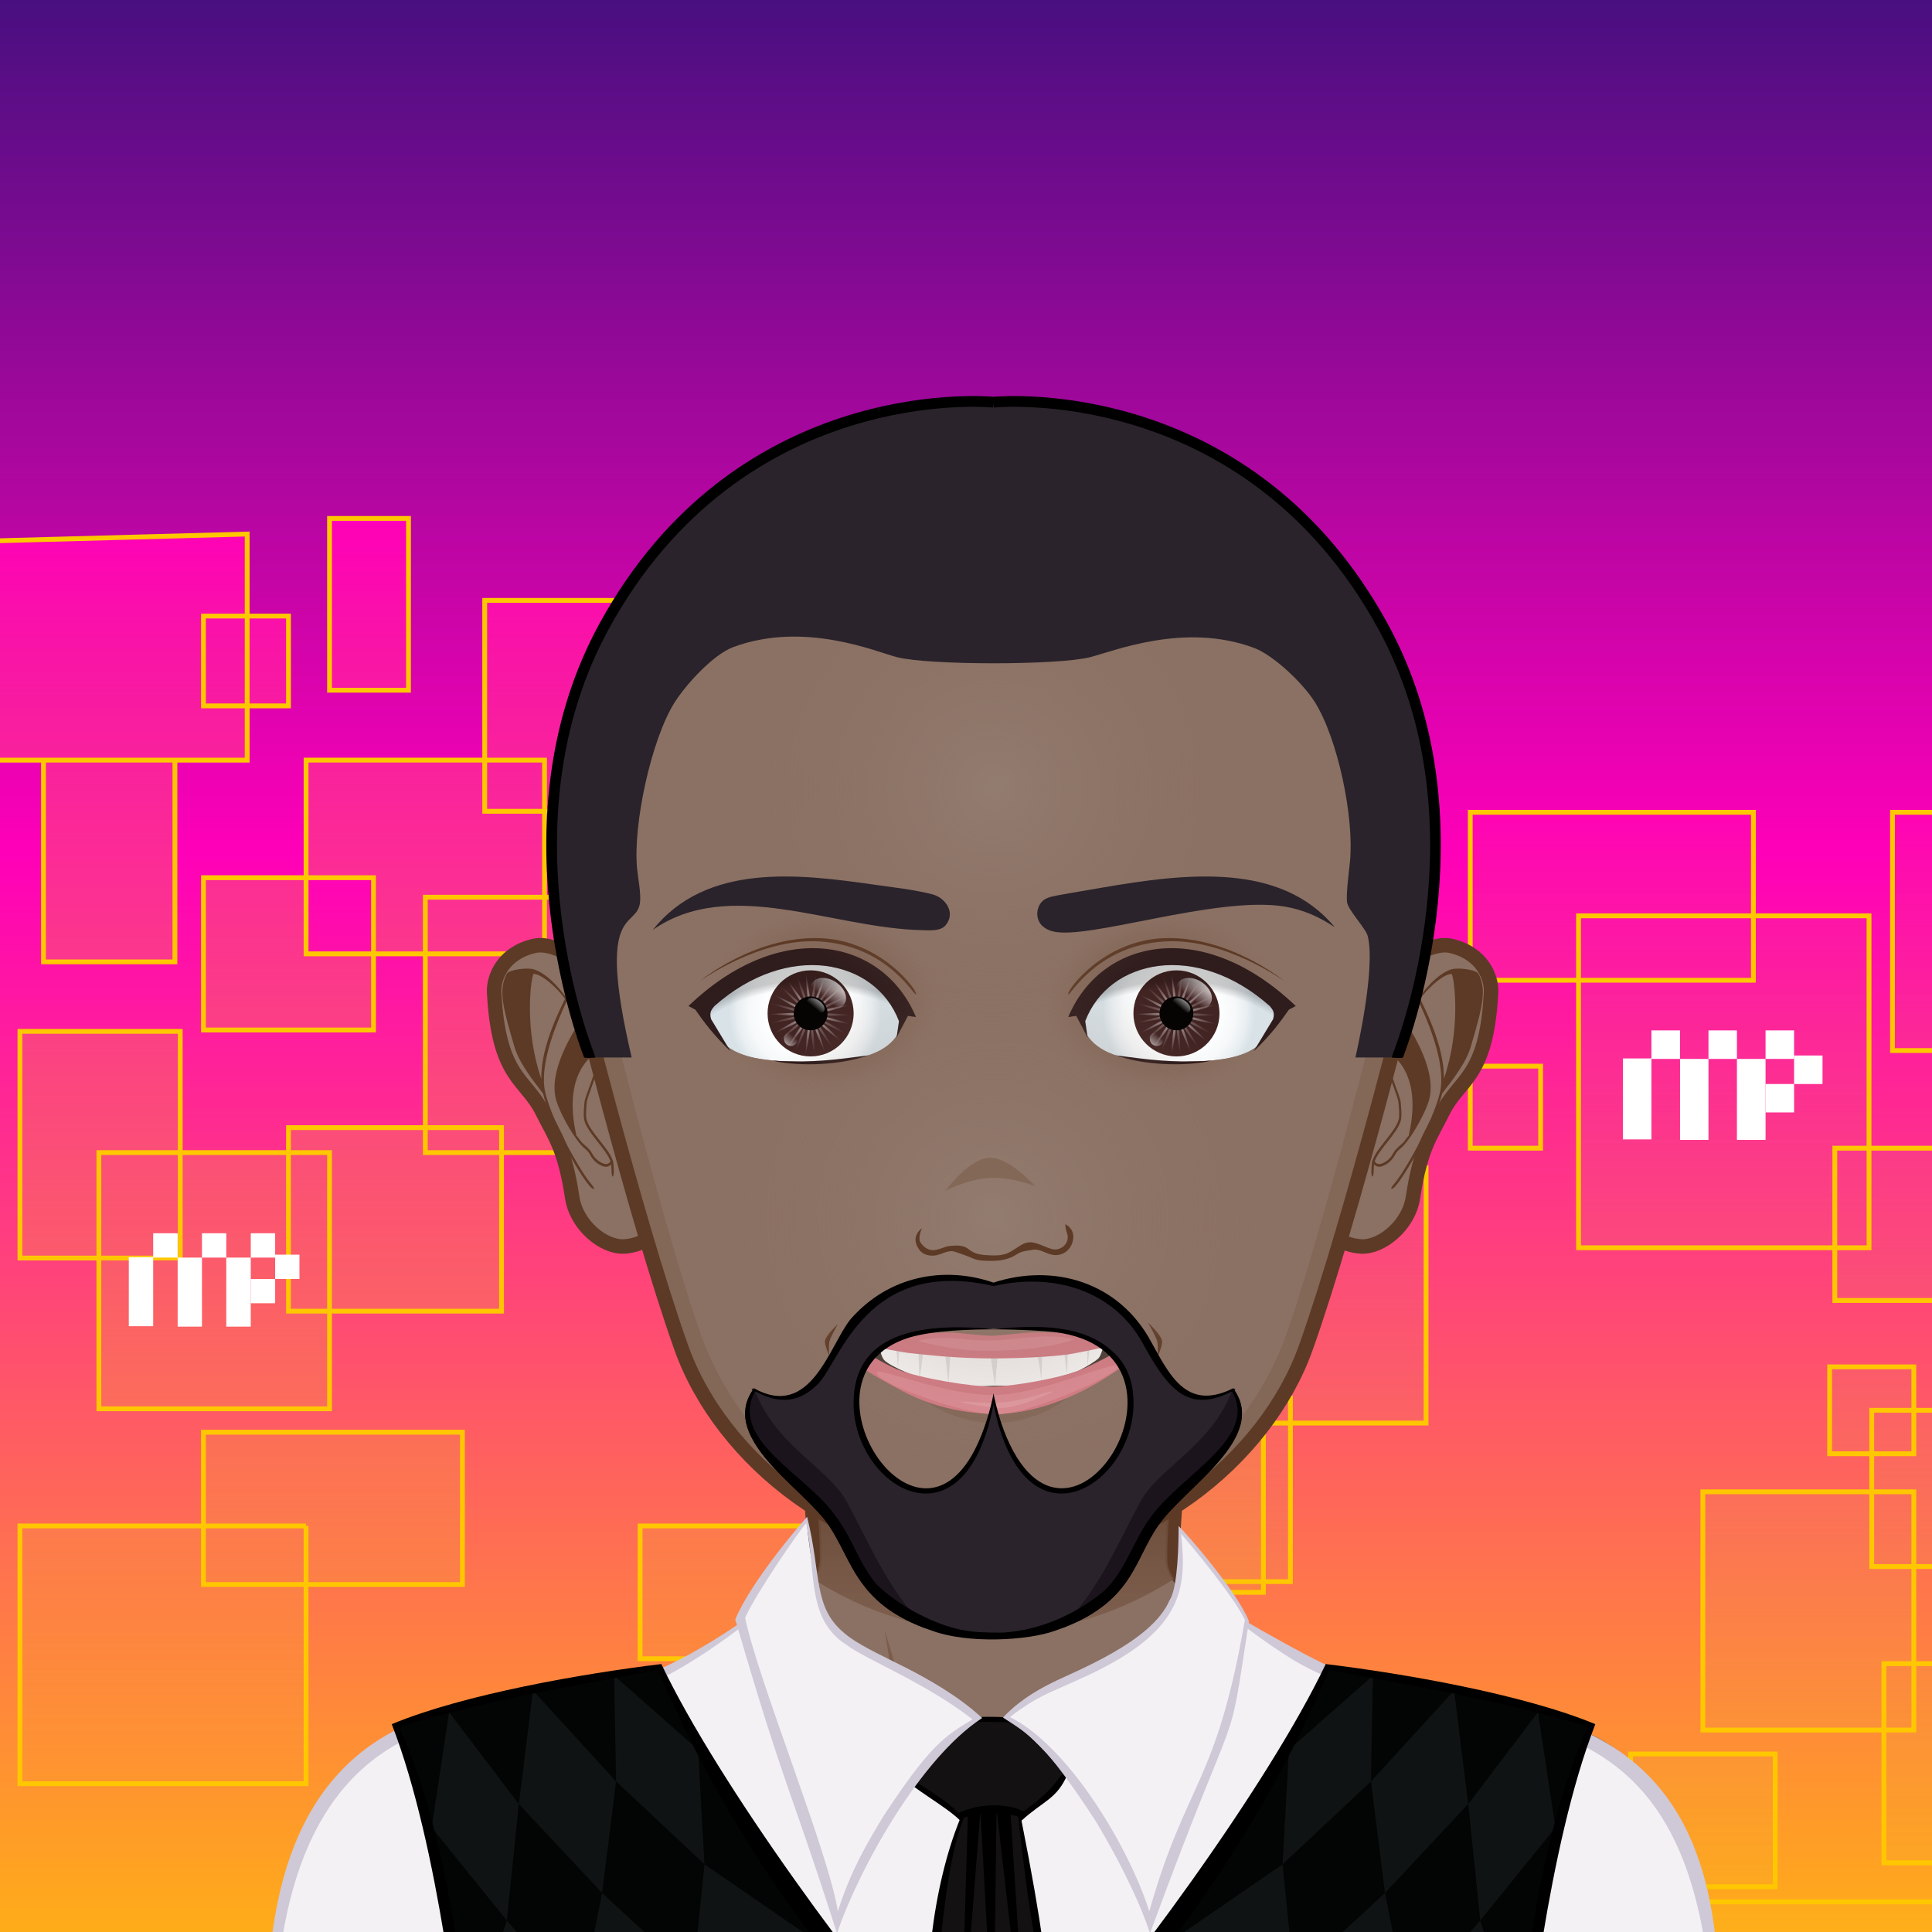 <svg width="600" height="600" viewBox="0 0 600 600" fill="none" xmlns="http://www.w3.org/2000/svg">
<rect x="0" y="0" width="600" height="600" fill="#808080" stroke="none"/>
<g clip-path="url(#clip0)">
<path d="M675 675H-75V-75H675V675Z" fill="url(#paint0_linear)"/>
<path d="M360.996 403.874H308.184V356.576H360.996V403.874ZM414.113 320.069H340.054V380.225H414.113V320.069ZM377.082 441.95H442.881V362.639H377.082V441.95ZM400.757 434.192H334.59V491.191H400.757V434.192ZM580.44 284.416H490.23V387.501H580.44V284.416ZM478.458 331.108H456.605V356.576H478.458V331.108ZM544.531 252.277H456.605V304.426H544.531V252.277ZM442.881 270.468H395.532V335.958H442.881V270.468ZM334.59 275.32H308.184V303.213H334.59V275.32ZM299.325 320.069H258.501V382.71H299.325V320.069V320.069ZM347.338 441.95H275.708V521.511H347.338V441.95ZM308.184 576.086H388.617V528.788H308.184V576.086ZM500.311 557.894H443.791V599.129H500.313V557.894H500.311ZM637.361 516.659H585.062V578.511H637.361V516.659ZM551.302 544.718H506.381V585.953H551.302V544.718ZM594.357 463.296H528.843V537.278H594.357V463.296ZM610.791 590.639H528.843V644H610.791V590.639ZM340.054 557.894H251.187V637.937H340.052V557.894H340.054ZM630.216 356.576H569.818V403.874H630.216V356.576ZM594.357 424.49H568.208V451.477H594.357V424.49ZM251.187 474.697H300.975V404.294H251.187V474.697ZM321.764 249.852L232 252.277V320.069H321.764V249.852ZM646 252.277H587.725V326.256H646V252.277ZM371.858 245H347.338V298.361H371.858V245ZM641.143 437.983H581.281V486.494H641.143V437.983Z" fill="url(#paint1_linear)" stroke="#FFC700" stroke-width="1.5"/>
<path d="M115.996 319.874H63.184V272.576H115.996V319.874ZM169.113 236.069H95.054V296.225H169.113V236.069ZM132.082 357.95H197.881V278.639H132.082V357.95ZM155.757 350.192H89.59V407.191H155.757V350.192ZM335.44 200.416H245.23V303.501H335.44V200.416ZM233.458 247.108H211.605V272.576H233.458V247.108ZM299.531 168.277H211.605V220.426H299.531V168.277ZM197.881 186.468H150.532V251.958H197.881V186.468ZM89.59 191.32H63.184V219.213H89.59V191.32ZM54.325 236.069H13.501V298.71H54.325V236.069V236.069ZM102.338 357.95H30.708V437.511H102.338V357.95ZM63.184 492.086H143.617V444.788H63.184V492.086ZM255.311 473.894H198.791V515.129H255.313V473.894H255.311ZM392.361 432.659H340.062V494.511H392.361V432.659ZM306.302 460.718H261.381V501.953H306.302V460.718ZM349.357 379.296H283.843V453.278H349.357V379.296ZM365.791 506.639H283.843V560H365.791V506.639ZM95.054 473.894H6.187V553.937H95.052V473.894H95.054ZM385.216 272.576H324.818V319.874H385.216V272.576ZM349.357 340.49H323.208V367.477H349.357V340.49ZM6.187 390.697H55.974V320.294H6.187V390.697ZM76.764 165.852L-13 168.277V236.069H76.764V165.852ZM401 168.277H342.725V242.256H401V168.277ZM126.858 161H102.338V214.361H126.858V161ZM396.143 353.983H336.281V402.494H396.143V353.983Z" fill="url(#paint2_linear)" stroke="#FFC700" stroke-width="1.5"/>
<rect x="504" y="328.706" width="8.861" height="25.142" fill="white"/>
<rect x="521.753" y="328.857" width="8.831" height="25.142" fill="white"/>
<rect x="512.862" y="320" width="8.892" height="8.858" fill="white"/>
<rect x="539.416" y="328.857" width="8.892" height="25.142" fill="white"/>
<rect x="530.584" y="320" width="8.831" height="8.858" fill="white"/>
<rect x="548.307" y="320" width="8.861" height="8.858" fill="white"/>
<rect x="557.169" y="327.792" width="8.831" height="8.858" fill="white"/>
<rect x="548.307" y="336.65" width="8.861" height="8.827" fill="white"/>
<rect x="40" y="390.425" width="7.575" height="21.445" fill="white"/>
<rect x="55.176" y="390.555" width="7.549" height="21.445" fill="white"/>
<rect x="47.575" y="383" width="7.601" height="7.555" fill="white"/>
<rect x="70.275" y="390.555" width="7.601" height="21.445" fill="white"/>
<rect x="62.725" y="383" width="7.549" height="7.555" fill="white"/>
<rect x="77.876" y="383" width="7.575" height="7.555" fill="white"/>
<rect x="85.451" y="389.646" width="7.549" height="7.555" fill="white"/>
<rect x="77.876" y="397.202" width="7.575" height="7.529" fill="white"/>
<path d="M309.665 348.132H307.437V345.904H309.665V348.132Z" fill="#2A232B"/>
<path d="M521.116 569.298C516.224 558.726 502.86 543.058 488.012 538.729C469.657 533.376 428.226 526.904 412.863 523.307C400.548 520.419 375.744 498.146 367.052 490.67C365.492 489.333 364.216 486.573 364.185 484.521C363.875 460.319 373.53 396.026 373.53 396.026H308.551H243.574C243.574 396.026 253.229 460.317 252.915 484.521C252.891 486.573 251.607 489.333 250.053 490.67C241.36 498.146 216.556 520.419 204.241 523.307C188.876 526.904 147.445 533.597 129.092 538.95C114.24 543.276 100.88 558.723 95.988 569.296C87.728 587.136 85.776 619.421 85.776 647.267H308.551H531.326C531.326 619.423 529.372 587.138 521.116 569.298Z" fill="#8B7163"/>
<path d="M440.336 534.278C494.564 542.169 517.385 553.678 524.531 647.272H531.326C531.326 619.425 529.372 587.141 521.116 569.301C516.224 558.728 502.86 543.06 488.012 538.732C469.657 533.378 428.226 526.907 412.863 523.309C400.548 520.422 372.225 496.422 364.648 486.885C372.133 497.365 393.143 521.649 411.551 528.009C420.357 531.053 427.691 532.438 440.336 534.278ZM205.553 528.009C223.961 521.652 244.969 497.365 252.456 486.885C244.882 496.42 216.559 520.422 204.241 523.309C188.879 526.907 147.447 533.599 129.093 538.952C114.245 543.278 100.88 558.726 95.988 569.299C87.732 587.138 85.779 619.423 85.779 647.27H92.573C99.675 554.275 122.592 542.158 176.769 534.276C189.411 532.438 196.747 531.053 205.553 528.009Z" fill="#9A877D"/>
<path d="M298.852 564.491C298.852 564.491 287.548 560.907 283.073 559.191C259.795 550.26 184.172 544.473 184.172 544.473C184.172 544.473 263.823 547.634 281.399 550.663C280.379 540.044 274.678 506.1 274.678 506.1C274.678 506.1 286.149 543.559 288.956 553.009C290.458 558.062 298.852 564.491 298.852 564.491ZM322.909 561.501C322.711 561.664 322.484 561.876 322.236 562.099C322.488 561.909 322.715 561.711 322.909 561.501ZM298.852 564.491C298.852 564.491 305.297 571.157 308.536 571.241C312.791 571.355 319.291 564.783 322.239 562.099C319.42 564.23 312.973 565.197 310.409 565.298C307.446 565.411 298.852 564.491 298.852 564.491ZM345.674 547.741C342.233 548.293 335.904 549.498 335.904 549.498L340.998 516.327C339.559 523.169 331.031 552.441 322.909 561.501C327.164 557.901 336.628 556.175 341.453 555.478C364.256 552.172 364.247 552.174 432.929 544.473C432.929 544.473 368.166 544.127 345.674 547.741Z" fill="#7C5D4C"/>
<path d="M521.116 569.298C516.224 558.726 502.86 543.058 488.012 538.729C469.657 533.376 428.226 526.904 412.863 523.307C400.548 520.419 375.744 498.146 367.052 490.67C365.492 489.333 364.216 486.573 364.185 484.521C363.875 460.319 373.53 396.026 373.53 396.026H308.551H243.574C243.574 396.026 253.229 460.317 252.915 484.521C252.891 486.573 251.607 489.333 250.053 490.67C241.36 498.146 216.556 520.419 204.241 523.307C188.876 526.904 147.445 533.597 129.092 538.95C114.24 543.276 100.88 558.723 95.988 569.296C87.728 587.136 85.776 619.421 85.776 647.267H308.551H531.326C531.326 619.423 529.372 587.138 521.116 569.298Z" stroke="#5D3A26" stroke-width="4.5"/>
<path d="M252.53 490.371C268.596 500.661 287.871 507.12 308.558 507.12C329.238 507.12 348.508 500.666 364.57 490.38C363.365 488.676 362.541 486.444 362.512 484.546C362.309 468.704 366.261 436.391 369.097 415.408C334.351 408.399 282.749 408.399 248.008 415.408C250.843 436.391 254.796 468.704 254.591 484.544C254.566 486.402 253.731 488.658 252.53 490.371Z" fill="url(#paint3_linear)"/>
<path d="M271.143 649.518C175.896 649.518 108.259 648.758 84.999 647.432C77.808 555.07 122.98 535.345 142.747 531.151C154.133 528.437 163.106 527.602 171.021 526.867C189.872 525.116 204.794 523.728 238.074 499.628C239.239 501.112 242.084 504.883 247.326 511.992C262.804 532.585 286.055 544.305 311.238 544.305C311.24 544.305 311.242 544.305 311.247 544.305C339.773 544.301 366.526 529.482 384.805 503.602C418.346 524.218 425.415 524.875 442.283 526.437C447.846 526.951 454.767 527.595 464.113 529.132C490.485 532.677 510.506 547.148 522.041 570.983C531.854 591.262 535.454 618.195 532.199 646.92C506.255 648.359 390.149 649.518 271.163 649.518C271.152 649.518 271.15 649.518 271.143 649.518Z" fill="#F3F1F4"/>
<path d="M466.518 530.262C429.181 524.113 428.019 527.499 384.493 502.103C347.786 555.121 281.268 555.293 248.333 511.482C247.636 510.535 239.097 498.946 238.263 498.115C190.284 533.084 180.415 521.888 142.069 530.504C103.756 539.115 77.743 569.267 83.903 647.709C83.925 647.976 83.925 648.219 83.97 648.488C142.23 652.042 488.789 650.685 533.195 647.978C536.378 592.431 531.881 540.899 466.518 530.262ZM85.039 647.689C84.019 598.533 91.553 544.789 143.54 534.296C182.06 526.521 190.933 536.747 237.974 499.32C240.447 503.019 243.32 507.608 246.528 512.642C275.975 557.866 345.599 564.999 384.76 503.731C388.884 506.917 393.738 510.459 399.174 513.957C450.826 548.055 534.483 503.466 532.059 647.377C386.344 644.699 232.748 644.748 85.039 647.689Z" fill="#CFC8D7"/>
<path d="M325.126 653.799C318.944 653.799 301.228 654.262 288.341 653.287L288.319 652.906C286.496 611.34 290.834 584.472 298.426 565.382L298.533 565.108L298.326 564.901C296.31 562.887 292.923 560.59 289.339 558.162C285.75 555.727 282.043 553.214 279.679 550.931C281.072 549.3 282.787 547.691 284.91 546.027C285.456 545.749 287.499 544.149 298.219 534.953C298.695 534.543 298.987 534.294 299.025 534.263C300.848 533.866 303.788 533.61 307.353 533.61C312.216 533.61 317.892 534.102 321.86 534.864C325.337 538.112 329.548 546.736 331.123 550.837C328.948 555.941 326.382 557.808 322.842 560.381C321.118 561.635 319.162 563.056 316.934 565.086L316.749 565.253L316.796 565.5C325.765 610.746 325.767 621.314 325.767 631.535C325.769 636.037 325.769 646.258 326.522 653.779C326.188 653.795 325.714 653.799 325.126 653.799Z" fill="#131111"/>
<path d="M331.608 550.846C329.928 546.402 325.571 537.636 322.073 534.452C315.666 533.198 304.289 532.574 298.749 533.918C298.508 534.114 284.83 545.91 284.692 545.636C282.673 547.213 280.709 548.986 279.078 550.96C283.669 555.585 293.904 561.109 298.014 565.217C289.882 585.668 286.14 613.314 287.877 652.946C287.9 653.191 287.9 653.459 287.922 653.704C302.973 654.862 324.791 654.441 327.019 654.2C324.435 629.011 330.223 630.909 317.239 565.418C324.074 559.191 328.3 558.744 331.608 550.846ZM319.913 593.263C319.866 593.151 319.823 593.04 319.799 592.973C324.254 616.476 322.873 634.48 326.239 653.06C315.689 652.351 299.475 652.944 288.878 652.944C289.7 636.909 291.524 582.36 299.437 564.413C299.816 564.311 300.192 564.226 300.571 564.135L298.272 641.518L304.392 563.4C304.436 563.395 304.481 563.388 304.525 563.382L308.538 636.017L309.467 563.094C309.525 563.097 309.58 563.092 309.638 563.094L318.992 644.084L313.869 563.58C314.568 563.72 315.27 563.894 315.967 564.099C316.034 564.099 316.123 564.121 316.19 564.166C316.422 566.398 318.275 582.883 319.913 593.263ZM317.95 562.5C311.77 559.713 303.775 560.214 297.613 563.034C293.868 558.995 288.524 556.179 280.838 551.024C282.063 549.957 283.645 548.641 285.761 546.992C285.939 546.992 293.514 540.819 293.647 540.688C295.697 538.816 297.524 536.7 299.261 534.851C305.789 534.584 315.368 534.896 321.138 535.163C324.479 539.342 327.667 545.624 330.071 550.623C325.702 557.019 321.381 559.869 317.95 562.5Z" fill="black"/>
<path d="M259.977 598.925C234.282 509.657 237.802 537.878 230.956 502.813C235.474 492.091 247.858 474.704 250.271 472.126L250.449 471.935C255.555 525.416 270.405 502.312 303.434 533.692C284.554 546.288 267.053 578.987 259.977 598.925ZM387.333 503.629C384.107 495.382 368.959 477.633 366.423 474.951C369.596 521.016 332.682 511.822 312.178 533.318C331.809 546.045 350.435 579.343 357.116 598.936C385.749 517.225 379.886 550.222 387.333 503.629Z" fill="#F3F1F4"/>
<path d="M366.029 473.926C366.029 485.37 365.094 494.337 363.218 496.959C357.775 509.9 334.028 518.909 326.705 522.6C321.147 525.334 315.696 528.858 311.49 533.405C319.984 538.921 324.199 540.942 340.294 565.574C349.753 581.411 354.862 593.305 357.138 600.416C385.925 522.106 380.879 549.039 387.866 503.493C384.335 494.39 368.257 475.971 366.029 473.926ZM356.913 593.577C350.863 574.32 332.241 542.532 313.628 533.225C322.399 526.637 324.836 526.25 335.302 521.464C367.373 507.162 368.685 493.874 366.798 476.306C369.487 479.476 383.123 495.607 386.616 503.09C377.687 554.457 368.578 552.637 356.913 593.577ZM262.212 507.184C252.392 499.055 255.172 489.002 250.652 471.062C248.643 473.289 233.407 490.848 228.339 502.929C244.212 557.231 244.769 553.054 259.939 600.393C266.692 580.555 285.688 546.103 305.029 533.541C289.591 519.448 270.156 514.097 262.212 507.184ZM274.375 564.012C269.427 572.179 264.313 580.676 260.185 593.597C257.578 575.886 235.301 521.649 231.402 502.37C235.051 494.377 248.714 474.633 250.385 473.042C253.428 488.81 250.532 503.032 263.014 510.903C268.853 515.349 287.751 522.754 302.044 533.982C293.376 539.128 288.711 542.16 274.375 564.012Z" fill="#CFC8D7"/>
<path d="M196.845 647.559C177.085 647.559 159.276 647.254 145.259 646.677C145.103 645.439 144.914 643.848 144.687 641.952C142.341 622.283 136.145 570.337 123.089 536.072C144.246 527.528 178.827 521.166 204.72 517.987C222.17 554.185 264.265 612.301 293.801 645.49C260.507 646.842 227.033 647.559 196.852 647.559C196.852 647.559 196.849 647.559 196.845 647.559ZM420.257 647.559C440.017 647.559 457.823 647.254 471.843 646.677C471.999 645.439 472.186 643.848 472.413 641.952C474.761 622.283 480.956 570.337 494.011 536.072C472.854 527.528 438.273 521.166 412.38 517.987C394.93 554.185 352.834 612.301 323.299 645.49C356.592 646.842 390.066 647.559 420.248 647.559C420.252 647.559 420.252 647.559 420.257 647.559Z" fill="#030404"/>
<path d="M157.405 596.435L134.058 567.563L139.472 531.745L161.132 560.27L157.405 596.435ZM191.336 553.239L165.514 524.978L161.13 560.267L186.994 587.885L191.336 553.239ZM216.806 543.39L190.723 520.375L191.336 553.239L218.786 578.985L216.806 543.39ZM180.054 622.531L157.405 596.435L146.226 630.631L170.994 659.562L180.054 622.531ZM215.224 613.996L186.996 587.887L180.054 622.531L211.764 647.288L215.224 613.996ZM249.246 599.941L218.786 578.985L215.224 613.996L247.054 638.74L249.246 599.941ZM455.97 560.27L477.633 531.745L483.046 567.563L459.699 596.435L455.97 560.27ZM430.106 587.887L455.968 560.27L451.586 524.98L425.762 553.241L430.106 587.887ZM398.316 578.985L425.764 553.239L426.377 520.375L400.294 543.39L398.316 578.985ZM446.105 659.562L470.876 630.631L459.695 596.435L437.045 622.531L446.105 659.562ZM405.335 647.288L437.045 622.531L430.106 587.887L401.876 613.996L405.335 647.288ZM370.048 638.74L401.876 613.996L398.314 578.985L367.854 599.941L370.048 638.74Z" fill="#101313"/>
<path d="M205.382 516.784C181.318 519.698 144.163 526.105 121.663 535.452C121.663 535.477 121.685 535.499 121.685 535.519C136.567 573.814 142.666 635.561 144.275 647.753C174.71 649.045 229.918 649.263 296.207 646.505C267.676 614.829 223.19 554.136 205.382 516.784ZM145.767 646.129C145.767 626.598 139.877 570.711 123.913 536.234C155.89 526.762 177.615 523.881 204.335 518.566C223.665 564.571 253.53 608.62 289.992 644.322C243.621 643.233 192.118 643.817 145.767 646.129ZM320.895 646.508C387.184 649.263 442.392 649.047 472.825 647.755C474.436 635.563 480.536 573.818 495.417 535.521C495.417 535.499 495.439 535.477 495.439 535.454C472.939 526.107 435.787 519.7 411.72 516.786C393.912 554.136 349.426 614.829 320.895 646.508ZM327.11 644.322C363.572 608.62 393.435 564.571 412.767 518.566C439.485 523.881 461.212 526.762 493.189 536.234C477.225 570.713 471.333 626.598 471.333 646.129C424.987 643.817 373.481 643.233 327.11 644.322Z" fill="black"/>
<path d="M192.018 309.325C188.48 304.032 174.14 291.875 165.946 293.744C156.244 295.956 153.23 303.483 153.464 308.168C154.814 334.957 163.324 334.937 168.412 345.238C172.22 352.944 175.376 356.475 177.706 371.878C179.039 380.684 187.569 387.436 193.784 387.104C202.49 386.636 209.365 378.826 212.254 371.125C218.245 355.134 201.225 323.103 192.018 309.325Z" fill="#8B7163" stroke="#5D3A26" stroke-width="4.5"/>
<path d="M182.18 347.767C181.846 346.532 182.042 344.409 182.233 342.353C182.405 340.482 185.437 333.692 185.236 332.462C184.47 327.855 180.935 319.229 178.667 314.571C176.063 309.218 170.638 302.521 165.768 301.031C163.754 300.411 158.018 301.12 157.345 302.454C154.826 307.447 155.975 312.281 159.796 325.2C161.689 331.6 168.517 339.027 168.702 339.769C171.079 349.444 180.061 364.907 183.156 368.371C183.726 369.013 184.312 369.378 184.446 369.209C184.577 369.037 184.214 368.389 183.641 367.747C180.585 364.301 171.685 348.876 169.393 339.54C166.96 329.635 174.546 314.264 175.92 311.024C176.764 312.455 177.486 313.834 178.045 314.983C178.486 315.888 178.974 316.946 179.482 318.093C178.665 319.786 170.025 332.277 172.741 341.721C173.746 345.202 177.317 351.95 180.387 355.504C181.463 356.749 182.376 357.101 183.038 358.253C183.797 359.587 184.668 361.102 187.03 362.098C187.509 362.3 187.939 362.367 188.315 362.345C188.968 362.3 189.451 361.986 189.801 361.619C189.866 362.222 189.899 362.993 189.915 363.713C189.93 364.633 190.077 365.388 190.276 365.395C190.474 365.401 190.65 364.653 190.634 363.733C190.614 362.599 190.545 361.193 190.34 360.532C189.732 358.587 188.05 356.45 186.266 354.196C184.508 351.977 182.695 349.676 182.18 347.767ZM168.114 335.075C162.885 319.973 164.732 304.626 165.657 302.454C168.653 302.454 174.073 308.012 175.452 310.247C174.606 312.156 167.84 324.718 168.114 335.075ZM187.27 361.307C185.13 360.409 184.368 359.077 183.628 357.787C182.962 356.62 181.36 355.51 180.63 354.717C180.204 354.252 179.447 353.009 179.037 352.73C175.111 335.786 182.033 329.602 183.419 328.305C183.933 329.929 184.334 331.422 184.533 332.625C184.715 333.73 181.681 340.538 181.521 342.264C181.322 344.405 181.115 346.617 181.494 348.018C182.057 350.108 183.929 352.474 185.736 354.764C187.339 356.796 188.986 358.89 189.594 360.643C189.387 361.013 188.707 361.913 187.27 361.307Z" fill="#5D3A26"/>
<path d="M424.503 309.325C428.041 304.032 442.381 291.875 450.57 293.744C460.276 295.956 463.288 303.483 463.054 308.168C461.707 334.957 453.194 334.937 448.108 345.238C444.297 352.944 441.142 356.475 438.81 371.878C437.478 380.684 428.945 387.436 422.732 387.104C414.026 386.636 407.151 378.826 404.262 371.125C398.274 355.134 415.296 323.103 424.503 309.325Z" fill="#8B7163" stroke="#5D3A26" stroke-width="4.5"/>
<path d="M430.26 354.196C428.475 356.453 426.791 358.589 426.183 360.532C425.978 361.193 425.909 362.599 425.891 363.733C425.873 364.653 426.052 365.401 426.248 365.395C426.448 365.388 426.591 364.633 426.608 363.713C426.626 362.993 426.655 362.22 426.722 361.619C427.07 361.986 427.553 362.303 428.206 362.345C428.584 362.367 429.01 362.298 429.493 362.098C431.857 361.104 432.721 359.589 433.483 358.253C434.145 357.101 435.063 356.749 436.137 355.504C439.204 351.953 442.775 345.202 443.782 341.721C446.498 332.277 437.856 319.786 437.039 318.093C437.549 316.946 438.035 315.89 438.476 314.983C439.037 313.834 439.759 312.452 440.603 311.024C441.978 314.264 449.561 329.635 447.13 339.54C444.838 348.876 435.936 364.301 432.882 367.747C432.311 368.389 431.946 369.037 432.078 369.209C432.213 369.378 432.795 369.013 433.365 368.371C436.464 364.905 445.444 349.444 447.823 339.769C448.006 339.027 454.832 331.6 456.725 325.2C460.546 312.281 461.698 307.447 459.18 302.454C458.505 301.12 452.771 300.411 450.753 301.031C445.883 302.521 440.463 309.218 437.856 314.571C435.589 319.227 432.053 327.855 431.287 332.462C431.086 333.692 434.118 340.482 434.29 342.353C434.481 344.407 434.682 346.53 434.345 347.767C433.822 349.676 432.013 351.977 430.26 354.196ZM441.067 310.247C442.446 308.012 447.868 302.454 450.86 302.454C451.786 304.626 453.631 319.973 448.4 335.075C448.681 324.718 441.911 312.156 441.067 310.247ZM426.927 360.643C427.535 358.888 429.182 356.793 430.786 354.764C432.592 352.474 434.461 350.108 435.027 348.018C435.401 346.617 435.196 344.403 434.996 342.264C434.84 340.538 431.801 333.73 431.984 332.625C432.185 331.422 432.586 329.929 433.098 328.305C434.486 329.602 441.405 335.786 437.48 352.73C437.07 353.009 436.315 354.252 435.887 354.717C435.156 355.51 433.555 356.62 432.888 357.787C432.149 359.077 431.387 360.409 429.246 361.307C427.809 361.913 427.134 361.013 426.927 360.643Z" fill="#5D3A26"/>
<path d="M308.556 126.175C233.656 126.055 173.073 187.385 172.957 263.179C172.939 275.216 174.447 286.891 177.308 298.024H177.317C177.341 298.144 197.021 377.659 211.568 418.502C223.995 453.393 262.853 484.842 308.556 484.842C354.256 484.842 393.116 453.393 405.545 418.502C420.09 377.659 439.768 298.144 439.794 298.024H439.806C442.664 286.891 444.174 275.218 444.154 263.179C444.041 187.385 383.455 126.055 308.556 126.175Z" fill="#8B7163"/>
<path d="M412.741 175.464C429.335 198.448 436.981 227.099 437.028 258.196C437.05 272.587 432.82 293.04 432.82 293.04C432.793 293.16 413.835 372.675 399.813 413.519C387.837 448.408 352.605 479.859 308.558 479.859C264.509 479.859 229.284 448.408 217.307 413.519C203.281 372.675 184.316 293.16 184.292 293.04C184.292 293.04 180.07 270.419 180.09 258.196C180.137 227.105 187.772 198.463 204.362 175.484C184.8 199.238 173.013 229.801 172.962 263.179C172.944 275.216 174.452 286.891 177.312 298.023H177.321C177.346 298.144 197.026 377.659 211.573 418.502C223.999 453.393 262.858 484.842 308.56 484.842C354.26 484.842 393.121 453.393 405.55 418.502C420.095 377.659 439.772 298.144 439.799 298.023H439.81C442.668 286.891 444.179 275.218 444.159 263.179C444.105 229.792 432.312 199.221 412.741 175.464Z" fill="#836757"/>
<path d="M308.556 126.175C233.656 126.055 173.073 187.385 172.957 263.179C172.939 275.216 174.447 286.891 177.308 298.024H177.317C177.341 298.144 197.021 377.659 211.568 418.502C223.995 453.393 262.853 484.842 308.556 484.842C354.256 484.842 393.116 453.393 405.545 418.502C420.09 377.659 439.768 298.144 439.794 298.024H439.806C442.664 286.891 444.174 275.218 444.154 263.179C444.041 187.385 383.455 126.055 308.556 126.175Z" stroke="#5D3A26" stroke-width="4.5"/>
<path d="M308.453 441.918C296.96 441.918 287.312 435.164 287.312 435.164C307.373 437.579 331.947 433.729 331.947 433.729C331.947 433.729 322.967 441.918 308.453 441.918Z" fill="#836757"/>
<path opacity="0.5" d="M308.457 435.221C301.026 435.275 283.977 431.73 277.565 428.944C273.771 427.304 267.208 421.612 262.644 418.716C260.891 417.602 261.619 415.45 263.931 415.363C269.554 415.152 276.783 417.455 280.167 417.86C287.26 418.689 296.209 421.779 308.342 421.779C317.355 421.779 327.208 419.322 333.491 418.417C337.269 417.874 346.008 415.479 352.155 415.212C354.474 415.105 355.418 416.871 353.703 418.023C348.9 421.285 341.199 427.268 337.044 428.944C330.327 431.652 315.158 435.175 308.457 435.221Z" fill="black"/>
<path d="M272.506 415.613C272.506 415.613 273.297 420.797 274.502 422.278C276.164 424.317 286.267 428.503 290.301 429.088C293.046 429.481 298.076 430.104 300.843 430.398C303.844 430.717 305.53 430.43 308.553 430.352C311.81 430.269 314.59 430.632 317.769 430.062C320.035 429.654 326.656 428.28 328.819 427.616C330.481 427.101 333.831 426.246 335.351 425.497C336.614 424.882 340.512 422.65 341.285 421.663C342.297 420.369 343.237 415.784 343.237 415.784L272.506 415.613Z" fill="white"/>
<path opacity="0.1" d="M287.18 416.508C287.18 416.508 285.741 427.794 285.61 427.99C285.48 428.186 285.119 416.508 285.119 416.508H287.18ZM293.249 417.765L294.529 429.728L295.358 417.765H293.249ZM307.397 419.529L308.996 430.398L310.03 419.342L307.397 419.529ZM319.81 417.246C322.499 417.433 323.399 428.881 323.399 428.881L323.769 417.246H319.81ZM330.113 415.847C330.113 415.847 331.18 426.772 331.332 426.567C331.472 426.359 331.755 415.847 331.755 415.847H330.113ZM278.084 415.842L278.866 424.776L279.65 415.842H278.084ZM337.487 414.933L337.726 424.29L338.917 414.864L337.487 414.933Z" fill="black"/>
<path d="M355.144 415.181C351.78 414.314 344.727 414.916 341.161 414.555C336.101 414.045 325.847 413.679 320.737 413.793C317.529 413.864 311.206 414.769 308.001 414.826C304.71 414.884 298.161 413.844 294.872 413.822C289.657 413.797 279.153 414.278 274.036 414.965C270.505 415.437 263.287 414.724 260.458 415.978C259.805 416.27 260.198 417.58 260.458 418.075C262.844 422.537 272.036 427.574 279.989 431.86C290.207 437.371 300.952 439.08 309.402 439.082C320.549 439.089 333.68 434.281 344.665 427.037C349.526 423.833 355.677 420.525 356.695 417.435C357.216 415.876 356.015 415.406 355.144 415.181ZM308.312 430.614C301.438 430.657 285.487 427.99 278.752 425.286C274.714 423.664 268.527 419.781 264.314 417.364C262.688 416.437 279.129 419.852 282.268 420.186C288.817 420.879 297.096 421.866 308.31 421.866C316.635 421.866 325.751 421.409 331.561 420.656C335.052 420.202 353.155 416.063 351.582 417.025C347.124 419.743 339.626 423.896 334.845 425.711C328.781 428.024 314.506 430.565 308.312 430.614Z" fill="#DA7C87"/>
<path d="M272.535 425.858C279.689 426.977 295.795 433.573 309.331 433.217C323.439 432.845 344.38 423.08 347.14 424.152C348.183 426.712 319.917 439.073 309.331 439.269C299.83 439.441 269.543 428.766 272.535 425.858ZM307.397 419.529C315.99 419.44 326.487 418.583 333.562 415.956C325.507 413.793 314.392 416.201 307.999 416.315C299.707 416.464 292.774 414.319 285.095 416.439C292.431 418.378 299.972 419.607 307.397 419.529Z" fill="#E28C96"/>
<path d="M302.556 436.326C297.356 435.422 297.18 435.054 302.108 435.431C305.122 435.658 308.134 435.711 311.064 435.493C311.451 435.462 311.837 435.433 312.222 435.388C315.519 435.054 319.073 434.223 322.63 433.145C328.197 431.452 328.298 431.864 322.775 434.098C318.727 435.736 314.953 436.928 312.278 437.175L312.113 437.191C309.827 437.362 306.399 437.001 302.556 436.326Z" fill="#E99CA5"/>
<path d="M257.491 420.984C257.491 420.984 256.012 417.631 256.221 416.384C256.509 414.628 260.236 411.155 260.236 411.155C260.236 411.155 257.981 415.154 257.634 416.415C257.295 417.636 257.491 420.984 257.491 420.984ZM359.497 421.412C359.497 421.412 361.106 417.767 360.883 416.41C360.567 414.506 356.517 410.729 356.517 410.729C356.517 410.729 358.972 415.076 359.348 416.446C359.711 417.771 359.497 421.412 359.497 421.412Z" fill="#5D3A26"/>
<path d="M224.746 324.03C230.155 329.223 239.825 329.786 253.715 329.786C267.592 329.786 275.676 326.754 279.007 320.84C283.028 313.698 270.368 298.972 250.242 298.972C237.31 298.972 209.463 309.365 224.746 324.03Z" fill="url(#paint4_radial)"/>
<path d="M265.11 314.716C265.11 322.096 259.124 328.082 251.744 328.082C244.363 328.082 238.377 322.096 238.377 314.716C238.377 307.333 244.363 301.349 251.744 301.349C259.124 301.347 265.11 307.333 265.11 314.716Z" fill="#422423"/>
<path opacity="0.7" d="M250.247 301.496C250.195 301.503 250.142 301.509 250.088 301.516C250.153 301.817 250.215 302.12 250.278 302.421C250.264 302.115 250.258 301.804 250.247 301.496ZM250.276 302.418C250.432 306.812 250.688 310.726 251.427 312.14C251.817 310.59 251.153 306.727 250.276 302.418ZM251.43 312.143C251.334 312.515 251.189 312.768 250.966 312.853C250.743 312.938 250.463 312.84 250.146 312.624C250.238 312.996 250.229 313.285 250.066 313.466C249.906 313.646 249.618 313.691 249.235 313.64C249.487 313.929 249.616 314.194 249.56 314.426C249.5 314.658 249.262 314.831 248.908 314.965C249.262 315.105 249.5 315.279 249.556 315.511C249.612 315.743 249.482 316.008 249.233 316.295C249.612 316.248 249.904 316.297 250.059 316.478C250.218 316.658 250.227 316.95 250.137 317.322C250.452 317.106 250.728 317.012 250.951 317.099C251.176 317.184 251.32 317.438 251.409 317.812C251.59 317.473 251.79 317.257 252.033 317.233C252.265 317.202 252.514 317.364 252.766 317.652C252.768 317.269 252.849 316.986 253.049 316.85C253.245 316.714 253.537 316.741 253.893 316.879C253.72 316.54 253.66 316.253 253.771 316.039C253.882 315.827 254.156 315.714 254.537 315.669C254.223 315.448 254.032 315.223 254.036 314.983C254.036 314.742 254.223 314.517 254.542 314.301C254.163 314.254 253.893 314.141 253.78 313.929C253.671 313.718 253.731 313.428 253.909 313.089C253.548 313.223 253.259 313.25 253.062 313.114C252.864 312.978 252.784 312.695 252.784 312.312C252.535 312.597 252.285 312.755 252.049 312.724C251.808 312.693 251.606 312.483 251.43 312.143ZM252.782 312.31C253.849 311.118 255.056 307.388 256.279 303.167C254.377 307.126 252.784 310.71 252.782 312.31ZM256.277 303.167C256.411 302.895 256.547 302.619 256.674 302.343C256.627 302.327 256.58 302.305 256.533 302.285C256.449 302.581 256.364 302.877 256.277 303.167ZM253.909 313.089C255.406 312.528 258.211 309.786 261.254 306.618C257.732 309.238 254.653 311.672 253.909 313.089ZM261.254 306.618C261.477 306.451 261.706 306.284 261.933 306.116C261.902 306.076 261.867 306.043 261.84 306.007C261.646 306.208 261.452 306.415 261.254 306.618ZM254.537 314.301C256.126 314.497 259.884 313.372 264.054 311.982C259.715 312.668 255.861 313.392 254.537 314.301ZM264.054 311.984C264.299 311.949 264.555 311.909 264.805 311.868C264.796 311.826 264.785 311.784 264.774 311.742C264.535 311.822 264.29 311.904 264.054 311.984ZM254.535 315.667C255.849 316.585 259.699 317.331 264.03 318.035C259.875 316.625 256.126 315.477 254.535 315.667ZM264.032 318.035C264.244 318.108 264.457 318.184 264.667 318.253C264.678 318.215 264.687 318.18 264.694 318.142C264.477 318.108 264.252 318.073 264.032 318.035ZM253.893 316.876C254.635 318.296 257.698 320.748 261.205 323.39C258.177 320.205 255.393 317.447 253.893 316.876ZM261.207 323.386C261.339 323.524 261.474 323.667 261.606 323.807C261.628 323.78 261.648 323.76 261.673 323.736C261.517 323.62 261.356 323.502 261.207 323.386ZM252.768 317.649C252.762 319.251 254.335 322.842 256.215 326.812C255.014 322.586 253.831 318.848 252.768 317.649ZM256.215 326.814C256.262 326.982 256.311 327.153 256.355 327.325C256.389 327.311 256.411 327.302 256.442 327.293C256.368 327.133 256.29 326.968 256.215 326.814ZM251.412 317.81C250.663 319.229 250.385 323.134 250.204 327.525C251.104 323.226 251.793 319.365 251.412 317.81ZM250.204 327.525C250.166 327.692 250.135 327.861 250.1 328.033C250.131 328.04 250.155 328.04 250.186 328.044C250.191 327.873 250.2 327.694 250.204 327.525ZM250.14 317.32C248.812 318.226 246.751 321.561 244.552 325.362C247.346 321.976 249.752 318.875 250.14 317.32ZM244.552 325.362C244.434 325.502 244.312 325.652 244.192 325.792C244.221 325.81 244.245 325.823 244.276 325.845C244.365 325.685 244.461 325.522 244.552 325.362ZM249.237 316.297C247.642 316.482 244.267 318.476 240.554 320.817C244.604 319.12 248.168 317.496 249.237 316.297ZM240.551 320.822C240.36 320.902 240.164 320.982 239.966 321.067C239.979 321.096 239.999 321.127 240.017 321.156C240.197 321.047 240.375 320.933 240.551 320.822ZM248.91 314.967C247.415 314.395 243.499 314.593 239.119 314.943C243.494 315.317 247.411 315.533 248.91 314.967ZM239.119 314.943C238.881 314.92 238.636 314.898 238.399 314.878C238.399 314.92 238.395 314.963 238.399 315.003C238.642 314.981 238.885 314.961 239.119 314.943ZM249.237 313.644C248.184 312.443 244.628 310.799 240.592 309.075C244.287 311.436 247.651 313.45 249.237 313.644ZM240.592 309.075C240.36 308.926 240.126 308.776 239.89 308.627C239.87 308.669 239.847 308.712 239.825 308.75C240.084 308.859 240.342 308.966 240.592 309.075ZM250.149 312.624C249.772 311.069 247.384 307.959 244.613 304.553C246.787 308.366 248.83 311.71 250.149 312.624ZM244.613 304.553C244.463 304.296 244.319 304.036 244.169 303.775C244.127 303.804 244.082 303.833 244.045 303.862C244.232 304.091 244.428 304.323 244.613 304.553Z" fill="url(#paint5_radial)"/>
<path opacity="0.4" d="M253.718 301.541C253.664 301.534 253.613 301.525 253.562 301.519C253.546 301.826 253.526 302.136 253.508 302.441C253.575 302.142 253.649 301.839 253.718 301.541ZM253.506 302.439C252.521 306.72 251.753 310.568 252.105 312.129C252.882 310.73 253.239 306.827 253.506 302.439ZM252.103 312.129C251.915 312.463 251.71 312.671 251.472 312.695C251.236 312.717 250.991 312.553 250.744 312.261C250.735 312.642 250.65 312.922 250.447 313.054C250.247 313.185 249.955 313.154 249.601 313.007C249.77 313.352 249.826 313.642 249.71 313.849C249.592 314.059 249.318 314.165 248.941 314.201C249.247 314.426 249.431 314.656 249.425 314.896C249.42 315.135 249.227 315.357 248.91 315.569C249.287 315.622 249.556 315.745 249.661 315.957C249.768 316.17 249.701 316.458 249.518 316.792C249.877 316.665 250.169 316.647 250.363 316.788C250.556 316.928 250.63 317.211 250.621 317.596C250.882 317.318 251.131 317.16 251.372 317.197C251.606 317.229 251.804 317.449 251.973 317.795C252.074 317.422 252.225 317.173 252.455 317.093C252.68 317.013 252.956 317.115 253.263 317.34C253.183 316.968 253.199 316.674 253.361 316.498C253.524 316.322 253.818 316.284 254.199 316.338C253.952 316.043 253.825 315.778 253.891 315.547C253.954 315.315 254.194 315.146 254.558 315.019C254.201 314.876 253.972 314.696 253.916 314.462C253.865 314.228 253.998 313.965 254.259 313.684C253.876 313.72 253.588 313.671 253.435 313.488C253.279 313.306 253.274 313.012 253.372 312.644C253.056 312.853 252.775 312.942 252.555 312.851C252.325 312.76 252.187 312.504 252.103 312.129ZM253.368 312.644C254.707 311.766 256.837 308.476 259.111 304.718C256.248 308.048 253.784 311.096 253.368 312.644ZM259.111 304.715C259.309 304.488 259.512 304.256 259.708 304.023C259.666 303.994 259.628 303.96 259.586 303.929C259.427 304.194 259.269 304.459 259.111 304.715ZM254.255 313.687C255.847 313.531 259.267 311.606 263.025 309.336C258.942 310.955 255.339 312.51 254.255 313.687ZM263.023 309.334C263.284 309.231 263.546 309.129 263.812 309.026C263.789 308.979 263.765 308.937 263.749 308.895C263.509 309.042 263.268 309.191 263.023 309.334ZM254.549 315.021C256.032 315.622 259.953 315.507 264.34 315.246C259.971 314.783 256.061 314.484 254.549 315.021ZM264.34 315.244C264.589 315.273 264.843 315.299 265.095 315.326C265.095 315.282 265.097 315.239 265.099 315.197C264.845 315.213 264.589 315.228 264.34 315.244ZM254.194 316.34C255.224 317.567 258.752 319.283 262.753 321.083C259.102 318.643 255.778 316.567 254.194 316.34ZM262.751 321.083C262.936 321.21 263.123 321.337 263.308 321.457C263.328 321.423 263.346 321.39 263.364 321.357C263.163 321.27 262.954 321.176 262.751 321.083ZM253.259 317.342C253.606 318.904 255.932 322.065 258.637 325.527C256.536 321.664 254.56 318.278 253.259 317.342ZM258.637 325.52C258.73 325.687 258.821 325.861 258.915 326.03C258.942 326.01 258.968 325.995 258.997 325.977C258.877 325.826 258.755 325.67 258.637 325.52ZM251.973 317.797C251.555 319.341 252.143 323.217 252.931 327.539C252.862 323.146 252.688 319.229 251.973 317.797ZM252.929 327.539C252.931 327.712 252.936 327.891 252.936 328.069C252.967 328.064 252.996 328.06 253.027 328.06C252.996 327.888 252.962 327.71 252.929 327.539ZM250.621 317.598C249.529 318.775 248.251 322.475 246.941 326.67C248.921 322.751 250.588 319.2 250.621 317.598ZM246.939 326.67C246.861 326.821 246.783 326.977 246.707 327.133C246.734 327.147 246.758 327.153 246.787 327.167C246.836 327.004 246.89 326.832 246.939 326.67ZM249.516 316.796C248.001 317.329 245.145 320.018 242.038 323.119C245.618 320.57 248.741 318.198 249.516 316.796ZM242.04 323.119C241.891 323.224 241.735 323.337 241.583 323.442C241.605 323.466 241.628 323.486 241.648 323.513C241.775 323.382 241.908 323.252 242.04 323.119ZM248.91 315.573C247.322 315.342 243.548 316.393 239.351 317.694C243.706 317.102 247.567 316.456 248.91 315.573ZM239.351 317.699C239.146 317.728 238.934 317.752 238.72 317.786C238.727 317.819 238.738 317.852 238.749 317.884C238.952 317.826 239.153 317.759 239.351 317.699ZM248.939 314.208C247.643 313.265 243.809 312.443 239.489 311.648C243.619 313.143 247.344 314.366 248.939 314.208ZM239.489 311.648C239.264 311.566 239.032 311.481 238.81 311.399C238.798 311.441 238.785 311.481 238.776 311.519C239.019 311.561 239.257 311.606 239.489 311.648ZM249.601 313.012C248.892 311.579 245.885 309.071 242.43 306.359C245.388 309.601 248.117 312.417 249.601 313.012ZM242.427 306.362C242.243 306.159 242.055 305.954 241.868 305.749C241.837 305.785 241.804 305.818 241.775 305.852C241.995 306.021 242.216 306.19 242.427 306.362ZM250.744 312.263C250.781 310.663 249.282 307.041 247.482 303.036C248.596 307.282 249.705 311.04 250.744 312.263ZM247.482 303.036C247.406 302.751 247.333 302.459 247.257 302.169C247.21 302.185 247.161 302.202 247.117 302.22C247.237 302.492 247.362 302.766 247.482 303.036Z" fill="url(#paint6_radial)"/>
<path d="M256.988 314.716C256.988 317.612 254.642 319.958 251.746 319.958C248.852 319.958 246.502 317.612 246.502 314.716C246.502 311.822 248.852 309.472 251.746 309.472C254.642 309.472 256.988 311.82 256.988 314.716Z" fill="#422423"/>
<path opacity="0.9" d="M256.988 314.716C256.988 317.612 254.642 319.958 251.746 319.958C248.852 319.958 246.502 317.612 246.502 314.716C246.502 311.822 248.852 309.472 251.746 309.472C254.642 309.472 256.988 311.82 256.988 314.716Z" fill="black"/>
<path opacity="0.5" d="M244.43 320.838C245.43 320.165 246.789 320.437 247.46 321.435C248.13 322.435 247.865 323.794 246.863 324.464C245.86 325.139 244.504 324.872 243.833 323.87C243.163 322.869 243.43 321.508 244.43 320.838Z" fill="url(#paint7_linear)"/>
<path opacity="0.5" d="M255.887 313.985C255.328 314.818 253.729 314.722 252.31 313.771C250.888 312.82 250.193 311.369 250.75 310.539V310.536C251.307 309.703 252.909 309.799 254.326 310.752C255.749 311.701 256.444 313.149 255.887 313.985Z" fill="url(#paint8_linear)"/>
<path opacity="0.75" d="M262.25 311.759C260.985 313.704 257.714 313.82 254.954 312.02C252.192 310.22 250.98 307.186 252.247 305.241C253.513 303.299 256.783 303.183 259.543 304.98C262.303 306.783 263.515 309.819 262.25 311.759Z" fill="url(#paint9_linear)"/>
<path d="M207.857 302.452C207.857 333.21 226.808 369.293 250.184 369.293C273.56 369.293 292.511 344.358 292.511 313.599C292.511 282.841 273.56 257.906 250.184 257.906C226.808 257.906 207.857 271.693 207.857 302.452ZM224.745 324.03C209.465 309.365 237.312 298.972 250.24 298.972C270.365 298.972 283.026 313.697 279.005 320.84C275.676 326.752 267.592 329.786 253.713 329.786C239.823 329.786 230.154 329.22 224.745 324.03Z" fill="#8B7163"/>
<path d="M216.539 312.599C216.372 329.21 235.802 342.594 256.723 342.514C277.639 342.418 294.566 328.889 294.51 312.276C294.459 295.666 277.474 282.28 256.549 282.367C235.626 282.46 216.766 289.876 216.539 312.599ZM250.24 299.418C270.366 299.418 283.028 313.992 279.005 321.063C275.676 326.915 267.592 329.918 253.713 329.918C239.823 329.918 230.152 329.359 224.741 324.219C209.463 309.703 237.31 299.418 250.24 299.418Z" fill="url(#paint10_radial)"/>
<path d="M224.746 324.03C230.155 329.223 239.825 329.786 253.715 329.786C267.592 329.786 275.676 326.754 279.007 320.84C283.028 313.698 270.368 298.972 250.242 298.972C237.31 298.972 209.463 309.365 224.746 324.03Z" fill="url(#paint11_radial)"/>
<path d="M284.465 308.796C285.233 308.03 273.894 292.024 254.66 291.349C234.32 290.638 217.258 304.753 217.258 304.753C217.258 304.753 235.753 291.367 254.17 292.356C275.58 293.507 283.859 309.4 284.465 308.796Z" fill="#5D3A26"/>
<path d="M278.43 322.241L279.176 317.132C271.782 297.74 244.606 292.304 221.883 312.432C221.083 313.461 220.172 314.261 220.84 316.513L226.88 326.502C221.386 321.256 218.544 317.273 215.926 313.544L213.805 312.434C242.534 284.901 274.177 291.371 284.463 315.858L281.968 315.486L278.43 322.241ZM269.722 327.737C260.125 328.984 252.931 330.138 240.148 329.43C248.297 331.341 261.417 330.751 269.722 327.737Z" fill="#2F1C1C"/>
<path d="M391.468 324.03C386.059 329.223 376.389 329.786 362.498 329.786C348.622 329.786 340.537 326.754 337.207 320.84C333.186 313.698 345.846 298.972 365.972 298.972C378.901 298.972 406.748 309.365 391.468 324.03Z" fill="url(#paint12_radial)"/>
<path d="M378.726 314.716C378.726 322.096 372.74 328.082 365.361 328.082C357.981 328.082 351.993 322.096 351.993 314.716C351.993 307.333 357.981 301.349 365.361 301.349C372.74 301.347 378.726 307.333 378.726 314.716Z" fill="#422423"/>
<path opacity="0.7" d="M363.862 301.496C363.811 301.503 363.757 301.509 363.704 301.516C363.768 301.817 363.833 302.12 363.893 302.421C363.88 302.115 363.873 301.804 363.862 301.496ZM363.891 302.418C364.044 306.812 364.303 310.726 365.045 312.14C365.432 310.59 364.768 306.727 363.891 302.418ZM365.042 312.143C364.949 312.515 364.802 312.768 364.581 312.853C364.356 312.938 364.078 312.84 363.764 312.624C363.853 312.996 363.844 313.285 363.684 313.466C363.523 313.646 363.236 313.691 362.855 313.64C363.104 313.929 363.236 314.194 363.18 314.426C363.118 314.658 362.882 314.831 362.527 314.965C362.879 315.105 363.118 315.279 363.173 315.511C363.229 315.743 363.102 316.008 362.85 316.295C363.229 316.248 363.519 316.297 363.675 316.478C363.833 316.658 363.842 316.95 363.753 317.322C364.067 317.106 364.345 317.012 364.566 317.099C364.793 317.184 364.936 317.438 365.025 317.812C365.203 317.473 365.408 317.257 365.646 317.233C365.88 317.202 366.13 317.364 366.379 317.652C366.384 317.269 366.462 316.986 366.664 316.85C366.858 316.714 367.152 316.741 367.509 316.879C367.335 316.54 367.277 316.253 367.384 316.039C367.497 315.827 367.771 315.714 368.152 315.669C367.838 315.448 367.644 315.223 367.651 314.983C367.649 314.742 367.838 314.517 368.157 314.301C367.776 314.254 367.509 314.141 367.395 313.929C367.284 313.718 367.346 313.428 367.522 313.089C367.163 313.223 366.874 313.25 366.675 313.114C366.477 312.978 366.399 312.695 366.397 312.312C366.15 312.597 365.898 312.755 365.662 312.724C365.423 312.693 365.221 312.483 365.042 312.143ZM366.397 312.31C367.464 311.118 368.671 307.388 369.892 303.167C367.992 307.126 366.401 310.71 366.397 312.31ZM369.892 303.167C370.026 302.895 370.162 302.619 370.291 302.343C370.244 302.327 370.197 302.305 370.151 302.285C370.064 302.581 369.979 302.877 369.892 303.167ZM367.524 313.089C369.023 312.528 371.828 309.786 374.871 306.618C371.347 309.238 368.27 311.672 367.524 313.089ZM374.871 306.618C375.094 306.451 375.321 306.284 375.551 306.116C375.517 306.076 375.484 306.043 375.457 306.007C375.261 306.208 375.067 306.415 374.871 306.618ZM368.155 314.301C369.743 314.497 373.499 313.372 377.669 311.982C373.33 312.668 369.476 313.392 368.155 314.301ZM377.669 311.984C377.914 311.949 378.171 311.909 378.42 311.868C378.409 311.826 378.4 311.784 378.389 311.742C378.151 311.822 377.905 311.904 377.669 311.984ZM368.15 315.667C369.467 316.585 373.314 317.331 377.647 318.035C373.49 316.625 369.741 315.477 368.15 315.667ZM377.647 318.035C377.859 318.108 378.07 318.184 378.282 318.253C378.293 318.215 378.302 318.18 378.311 318.142C378.093 318.108 377.865 318.073 377.647 318.035ZM367.509 316.876C368.248 318.296 371.314 320.748 374.82 323.39C371.795 320.205 369.008 317.447 367.509 316.876ZM374.822 323.386C374.954 323.524 375.087 323.667 375.219 323.807C375.241 323.78 375.263 323.76 375.288 323.736C375.132 323.62 374.972 323.502 374.822 323.386ZM366.386 317.649C366.379 319.251 367.95 322.842 369.832 326.812C368.629 322.586 367.446 318.848 366.386 317.649ZM369.832 326.814C369.879 326.982 369.928 327.153 369.972 327.325C370.006 327.311 370.03 327.302 370.059 327.293C369.984 327.133 369.906 326.968 369.832 326.814ZM365.027 317.81C364.278 319.229 364 323.134 363.819 327.525C364.719 323.226 365.408 319.365 365.027 317.81ZM363.819 327.525C363.782 327.692 363.75 327.861 363.715 328.033C363.746 328.04 363.768 328.04 363.802 328.044C363.806 327.873 363.815 327.694 363.819 327.525ZM363.753 317.32C362.425 318.226 360.364 321.561 358.165 325.362C360.961 321.976 363.365 318.875 363.753 317.32ZM358.165 325.362C358.05 325.502 357.927 325.652 357.807 325.792C357.836 325.81 357.86 325.823 357.889 325.845C357.981 325.685 358.076 325.522 358.165 325.362ZM362.85 316.297C361.255 316.482 357.882 318.476 354.169 320.817C358.219 319.12 361.783 317.496 362.85 316.297ZM354.169 320.822C353.975 320.902 353.779 320.982 353.583 321.067C353.596 321.096 353.614 321.127 353.634 321.156C353.812 321.047 353.991 320.933 354.169 320.822ZM362.527 314.967C361.03 314.395 357.114 314.593 352.734 314.943C357.112 315.317 361.026 315.533 362.527 314.967ZM352.734 314.943C352.498 314.92 352.251 314.898 352.017 314.878C352.015 314.92 352.01 314.963 352.015 315.003C352.257 314.981 352.5 314.961 352.734 314.943ZM362.855 313.644C361.799 312.443 358.246 310.799 354.207 309.075C357.903 311.436 361.266 313.45 362.855 313.644ZM354.207 309.075C353.975 308.926 353.739 308.776 353.505 308.627C353.485 308.669 353.463 308.712 353.443 308.75C353.699 308.859 353.959 308.966 354.207 309.075ZM363.764 312.624C363.387 311.069 360.999 307.959 358.228 304.553C360.402 308.366 362.445 311.71 363.764 312.624ZM358.228 304.553C358.079 304.296 357.931 304.036 357.787 303.775C357.744 303.804 357.7 303.833 357.66 303.862C357.849 304.091 358.043 304.323 358.228 304.553Z" fill="url(#paint13_radial)"/>
<path opacity="0.4" d="M367.333 301.541C367.279 301.534 367.228 301.525 367.177 301.519C367.159 301.826 367.141 302.136 367.123 302.441C367.188 302.142 367.262 301.839 367.333 301.541ZM367.121 302.439C366.134 306.72 365.368 310.568 365.718 312.129C366.497 310.73 366.854 306.827 367.121 302.439ZM365.718 312.129C365.531 312.463 365.323 312.671 365.087 312.695C364.851 312.717 364.606 312.553 364.359 312.261C364.35 312.642 364.265 312.922 364.063 313.054C363.862 313.185 363.57 313.154 363.216 313.007C363.383 313.352 363.441 313.642 363.325 313.849C363.205 314.059 362.933 314.165 362.554 314.201C362.862 314.426 363.044 314.656 363.038 314.896C363.033 315.135 362.839 315.357 362.525 315.569C362.904 315.622 363.169 315.745 363.276 315.957C363.383 316.17 363.316 316.458 363.134 316.792C363.494 316.665 363.786 316.647 363.98 316.788C364.174 316.928 364.247 317.211 364.236 317.596C364.497 317.318 364.746 317.16 364.987 317.197C365.221 317.229 365.419 317.449 365.589 317.795C365.691 317.422 365.84 317.173 366.07 317.093C366.295 317.013 366.573 317.115 366.878 317.34C366.8 316.968 366.816 316.674 366.979 316.498C367.139 316.322 367.433 316.284 367.814 316.338C367.569 316.043 367.44 315.778 367.507 315.547C367.567 315.315 367.81 315.146 368.173 315.019C367.819 314.876 367.587 314.696 367.531 314.462C367.482 314.228 367.616 313.965 367.874 313.684C367.491 313.72 367.201 313.671 367.05 313.488C366.894 313.306 366.89 313.012 366.99 312.644C366.671 312.853 366.391 312.942 366.17 312.851C365.943 312.76 365.8 312.504 365.718 312.129ZM366.983 312.644C368.322 311.766 370.452 308.476 372.726 304.718C369.864 308.048 367.4 311.096 366.983 312.644ZM372.726 304.715C372.925 304.488 373.127 304.256 373.326 304.023C373.281 303.994 373.243 303.96 373.201 303.929C373.043 304.194 372.884 304.459 372.726 304.715ZM367.87 313.687C369.463 313.531 372.88 311.606 376.64 309.336C372.557 310.955 368.955 312.51 367.87 313.687ZM376.638 309.334C376.897 309.231 377.159 309.129 377.427 309.026C377.405 308.979 377.38 308.937 377.364 308.895C377.124 309.042 376.883 309.191 376.638 309.334ZM368.164 315.021C369.648 315.622 373.568 315.507 377.957 315.246C373.584 314.783 369.676 314.484 368.164 315.021ZM377.955 315.244C378.202 315.273 378.458 315.299 378.71 315.326C378.712 315.282 378.712 315.239 378.714 315.197C378.463 315.213 378.204 315.228 377.955 315.244ZM367.81 316.34C368.841 317.567 372.368 319.283 376.369 321.083C372.717 318.643 369.394 316.567 367.81 316.34ZM376.366 321.083C376.549 321.21 376.738 321.337 376.923 321.457C376.943 321.423 376.963 321.39 376.977 321.357C376.779 321.27 376.569 321.176 376.366 321.083ZM366.876 317.342C367.221 318.904 369.547 322.065 372.252 325.527C370.151 321.664 368.177 318.278 366.876 317.342ZM372.254 325.52C372.345 325.687 372.437 325.861 372.53 326.03C372.557 326.01 372.581 325.995 372.613 325.977C372.492 325.826 372.368 325.67 372.254 325.52ZM365.589 317.797C365.17 319.341 365.758 323.217 366.546 327.539C366.477 323.146 366.304 319.229 365.589 317.797ZM366.544 327.539C366.546 327.712 366.551 327.891 366.551 328.069C366.584 328.064 366.609 328.06 366.64 328.06C366.611 327.888 366.578 327.71 366.544 327.539ZM364.234 317.598C363.145 318.775 361.864 322.475 360.554 326.67C362.537 322.751 364.201 319.2 364.234 317.598ZM360.554 326.67C360.476 326.821 360.4 326.977 360.322 327.133C360.349 327.147 360.371 327.153 360.4 327.167C360.451 327.004 360.505 326.832 360.554 326.67ZM363.131 316.796C361.616 317.329 358.763 320.018 355.655 323.119C359.233 320.57 362.356 318.198 363.131 316.796ZM355.655 323.119C355.506 323.224 355.348 323.337 355.198 323.442C355.221 323.466 355.243 323.486 355.263 323.513C355.39 323.382 355.526 323.252 355.655 323.119ZM362.525 315.573C360.937 315.342 357.165 316.393 352.968 317.694C357.321 317.102 361.184 316.456 362.525 315.573ZM352.968 317.699C352.761 317.728 352.55 317.752 352.338 317.786C352.347 317.819 352.356 317.852 352.367 317.884C352.567 317.826 352.768 317.759 352.968 317.699ZM362.554 314.208C361.258 313.265 357.424 312.443 353.104 311.648C357.234 313.143 360.959 314.366 362.554 314.208ZM353.104 311.648C352.879 311.566 352.648 311.481 352.425 311.399C352.411 311.441 352.4 311.481 352.391 311.519C352.632 311.561 352.873 311.606 353.104 311.648ZM363.216 313.012C362.508 311.579 359.498 309.071 356.043 306.359C359.003 309.601 361.732 312.417 363.216 313.012ZM356.043 306.362C355.858 306.159 355.671 305.954 355.483 305.749C355.45 305.785 355.421 305.818 355.388 305.852C355.608 306.021 355.833 306.19 356.043 306.362ZM364.359 312.263C364.397 310.663 362.897 307.041 361.097 303.036C362.213 307.282 363.321 311.04 364.359 312.263ZM361.097 303.036C361.022 302.751 360.948 302.459 360.87 302.169C360.823 302.185 360.774 302.202 360.73 302.22C360.852 302.492 360.977 302.766 361.097 303.036Z" fill="url(#paint14_radial)"/>
<path d="M370.603 314.716C370.603 317.612 368.255 319.958 365.361 319.958C362.465 319.958 360.117 317.612 360.117 314.716C360.117 311.822 362.467 309.472 365.361 309.472C368.259 309.472 370.603 311.82 370.603 314.716Z" fill="#422423"/>
<path opacity="0.9" d="M370.603 314.716C370.603 317.612 368.255 319.958 365.361 319.958C362.465 319.958 360.117 317.612 360.117 314.716C360.117 311.822 362.467 309.472 365.361 309.472C368.259 309.472 370.603 311.82 370.603 314.716Z" fill="black"/>
<path opacity="0.5" d="M358.047 320.838C359.046 320.165 360.407 320.437 361.075 321.435C361.748 322.435 361.483 323.794 360.478 324.464C359.475 325.139 358.119 324.872 357.45 323.87C356.778 322.869 357.045 321.508 358.047 320.838Z" fill="url(#paint15_linear)"/>
<path opacity="0.5" d="M369.5 313.985C368.941 314.818 367.342 314.722 365.925 313.771C364.503 312.82 363.808 311.369 364.365 310.539L364.368 310.536C364.925 309.703 366.526 309.799 367.943 310.752C369.364 311.701 370.06 313.149 369.5 313.985Z" fill="url(#paint16_linear)"/>
<path opacity="0.75" d="M375.867 311.759C374.6 313.704 371.332 313.82 368.569 312.02C365.809 310.22 364.595 307.186 365.863 305.241C367.128 303.299 370.396 303.183 373.158 304.98C375.919 306.783 377.13 309.819 375.867 311.759Z" fill="url(#paint17_linear)"/>
<path d="M366.029 257.906C342.654 257.906 323.702 282.841 323.702 313.599C323.702 344.358 342.654 369.293 366.029 369.293C389.405 369.293 408.357 334.734 408.357 303.978C408.357 273.222 389.405 257.906 366.029 257.906ZM362.498 329.786C348.622 329.786 340.537 326.754 337.207 320.84C333.186 313.697 345.846 298.972 365.971 298.972C378.901 298.972 406.748 309.365 391.466 324.03C386.059 329.22 376.388 329.786 362.498 329.786Z" fill="#8B7163"/>
<path d="M359.662 282.367C338.737 282.28 321.753 295.669 321.702 312.276C321.646 328.891 338.572 342.418 359.489 342.514C380.409 342.596 399.84 329.21 399.673 312.599C399.448 289.876 380.588 282.46 359.662 282.367ZM391.47 324.219C386.059 329.359 376.388 329.918 362.498 329.918C348.622 329.918 340.537 326.915 337.207 321.063C333.183 313.994 345.846 299.418 365.971 299.418C378.901 299.418 406.75 309.703 391.47 324.219Z" fill="url(#paint18_radial)"/>
<path d="M391.468 324.03C386.059 329.223 376.389 329.786 362.498 329.786C348.622 329.786 340.537 326.754 337.207 320.84C333.186 313.698 345.846 298.972 365.972 298.972C378.901 298.972 406.748 309.365 391.468 324.03Z" fill="url(#paint19_radial)"/>
<path d="M331.749 308.796C330.98 308.03 342.32 292.024 361.554 291.349C381.893 290.638 398.956 304.753 398.956 304.753C398.956 304.753 380.461 291.367 362.044 292.356C340.631 293.507 332.355 309.4 331.749 308.796Z" fill="#5D3A26"/>
<path d="M334.244 315.484L331.749 315.856C342.034 291.371 373.675 284.899 402.406 312.432L400.285 313.541C397.668 317.271 394.825 321.254 389.332 326.5L395.371 316.511C396.039 314.261 395.13 313.459 394.328 312.43C371.605 292.302 344.431 297.738 337.035 317.13L337.782 322.238L334.244 315.484ZM376.065 329.427C363.283 330.136 356.087 328.982 346.492 327.734C354.797 330.751 367.914 331.341 376.065 329.427Z" fill="#2F1C1C"/>
<path d="M399.889 378.149C399.967 428.545 359.139 469.473 308.689 469.542C258.248 469.625 217.289 428.835 217.211 378.427C217.133 328.036 257.961 286.947 308.408 286.867C358.851 286.789 399.815 327.746 399.889 378.149Z" fill="url(#paint20_radial)"/>
<path d="M392.091 244.54C392.091 290.678 354.69 328.08 308.553 328.08C262.414 328.08 225.01 290.678 225.01 244.54C225.01 198.401 262.414 160.999 308.553 160.999C354.69 160.999 392.091 198.401 392.091 244.54Z" fill="url(#paint21_radial)"/>
<path d="M202.706 288.807C219.359 267.904 248.014 271.381 271.495 274.741C277.467 275.596 283.616 276.238 289.473 277.717C293.67 278.775 296.969 283.558 293.596 287.421C292.019 289.259 288.577 288.918 286.452 288.874C258.335 288.306 226.554 272.137 202.706 288.807Z" fill="#2A232B"/>
<path d="M414.541 287.96C409.72 284.734 404.618 282.458 398.851 281.524C377.694 278.094 337.396 292.195 326.803 289.21C320.316 287.379 321.628 280.881 324.497 279.279C326.224 278.314 326.703 278.339 342.117 275.688C368.308 271.188 397.634 267.61 414.541 287.96Z" fill="#2A232B"/>
<path d="M308.01 391.571C305.983 391.571 303.822 391.584 301.948 390.744C299.945 389.842 298.611 389.481 296.537 388.735C294.534 388.013 292.126 389.773 290.121 389.94C288.499 390.074 286.648 389.608 285.659 388.338C282.319 384.068 286.296 381.441 286.296 381.441C286.296 381.441 284.997 384.44 285.824 385.768C286.534 386.902 287.581 387.828 288.873 388.136C291.03 388.659 293.082 387.075 295.198 386.911C297.564 386.726 299.281 386.683 300.995 388.067C302.703 389.446 304.572 389.709 306.747 389.82C308.765 389.929 310.884 390.016 312.779 389.234C314.435 388.559 315.82 387.374 317.373 386.503C320.675 384.652 323.27 386.975 326.716 387.913C329.474 388.666 332.453 385.997 331.372 382.956C330.755 381.225 330.855 380.194 330.855 380.194C330.855 380.194 333.486 381.386 333.328 384.324C333.13 387.982 329.94 390.548 326.34 389.584C324.571 389.116 322.664 387.784 320.786 388.122C318.877 388.463 317.406 388.465 315.82 389.508C313.423 391.085 310.884 391.571 308.01 391.571Z" fill="#5D3A26"/>
<path d="M293.661 369.766C293.661 369.766 300.89 359.701 307.457 359.578C313.539 359.467 321.546 368.418 321.546 368.418C321.546 368.418 314.17 365.328 306.869 365.843C300.353 366.299 293.661 369.766 293.661 369.766Z" fill="#836757"/>
<path d="M289.593 506.235C263.707 497.547 265.155 481.975 255.174 470.502C244.793 458.963 224.387 444.861 234.211 431.45C251.944 441.096 257.803 417.905 264.308 409.818C275.647 396.853 292.645 393.088 308.44 398.524C327.665 392.464 347.203 398.212 357.584 417.348C363.577 428.309 369.012 438.2 382.869 431.428C390.688 442.188 379.349 453.215 369.369 462.95C365.537 466.693 361.906 470.213 359.633 473.465C351.747 484.092 352.349 497.636 327.643 506.169C318.42 509.555 299.93 510.067 289.593 506.235ZM280.081 415.945C269.833 419.977 264.999 429.111 267.137 440.383C269.432 452.524 278.632 462.416 287.61 462.416C299.596 462.416 306.167 445.529 308.529 433.9C323.722 506.013 382.379 420.378 327.487 413.427C323.41 412.893 292.289 410.932 280.081 415.945Z" fill="#2A232B"/>
<path d="M234.167 431.16C240.627 448.915 257.001 455.621 262.86 466.225C270.278 479.68 274.712 492.022 287.41 505.701C263.64 496.856 264.642 481.73 255.018 470.658C250.095 465.2 247.088 462.794 241.919 457.514C234.323 449.673 227.372 440.205 234.167 431.16C231.337 431.628 237.976 433.254 234.167 431.16ZM382.936 431.16C376.475 448.915 360.101 455.621 354.242 466.225C346.824 479.68 342.391 492.022 329.692 505.701C353.463 496.856 352.438 481.73 362.084 470.658C367.007 465.2 370.015 462.794 375.183 457.514C382.78 449.673 389.73 440.205 382.936 431.16C385.765 431.628 379.126 433.254 382.936 431.16Z" fill="#1B141C"/>
<path d="M382.958 431.16C368.99 438.066 363.688 428.042 357.628 416.947C347.581 398.034 327.22 392.264 308.529 398.323C293.514 393.155 276.16 395.984 264.152 409.685C257.558 417.861 251.855 440.962 234.167 431.16C227.372 440.205 234.323 449.673 241.919 457.515C247.088 462.794 250.095 465.2 255.018 470.658C264.932 482.064 263.573 497.748 289.526 506.458C300.353 510.468 318.977 509.599 327.732 506.414C352.505 497.859 352.037 484.158 359.834 473.621C368.01 461.881 394.208 446.264 382.958 431.16ZM357.005 471.639C351.925 478.522 348.717 489.906 341.433 495.253C333.569 501.312 323.499 506.08 312.182 506.971C312.004 507.06 305.009 507.104 301.601 506.636C291.464 505.612 278.521 498.438 272.038 491.822C265.645 483.936 264.709 476.339 256.645 467.272C246.33 455.933 227.172 445.886 234.434 432.096C238.065 433.767 245.885 438.178 254.172 429.668C260.944 422.628 269.254 390.214 308.573 399.415C327.197 395.049 346.467 400.752 355.423 418.15C362.953 431.673 369.057 438.957 382.646 432.118C390.978 446.821 366.406 458.072 357.005 471.639ZM345.933 420.111C336.509 410.955 321.584 411.556 308.573 412.759C287.9 410.843 266.291 412.96 265.132 433.967C263.484 460.879 299.417 484.003 308.551 436.017C318.064 484.181 353.596 460.633 351.97 433.967C351.769 430.314 350.923 427.975 350.901 427.975C350.032 425.168 348.339 422.294 345.933 420.111ZM310.846 441.653C309.754 438.178 308.93 434.858 308.551 432.742C307.727 437.443 305.544 444.816 302.67 450.364C283.779 486.676 247.132 429.133 280.17 416.168C292.378 411.155 323.522 413.16 327.487 413.673C378.658 420.133 329.938 498.461 310.846 441.653Z" fill="black"/>
<path d="M438.718 216.305C397.661 113.628 308.551 125.145 308.551 125.145C308.551 125.145 219.441 113.63 178.384 216.305C157.788 267.81 183.191 328.414 183.191 328.414H196.17C184.822 279.956 197.943 289.068 198.79 280.023C199.053 277.227 198.121 272.522 197.852 269.726C196.533 256.11 202.267 229.562 209.536 218.103C213.108 212.475 221.497 203.268 227.746 200.951C249.957 192.722 272.399 202.544 278.659 204.117C288.597 206.612 328.5 206.612 338.443 204.117C345.89 202.248 367.809 193.19 389.356 201.174C395.607 203.491 404.663 212.25 408.234 217.88C415.503 229.339 420.569 253.88 419.25 267.496C418.98 270.292 418.049 277.225 418.31 280.023C418.548 282.578 424.14 288.241 424.766 290.732C427.35 301.006 420.93 328.414 420.93 328.414H433.906C433.909 328.414 459.316 267.81 438.718 216.305Z" fill="#2A232B"/>
<path d="M430.939 193.667C389.146 117.306 312.96 122.838 308.551 123.23C304.142 122.838 227.958 117.306 186.163 193.667C153.878 252.653 178.384 320.59 181.362 328.332C181.531 328.771 184.873 328.416 184.873 328.416C184.86 328.383 184.641 327.543 184.503 327.191C181.81 320.241 157.349 253.274 189.095 195.273C230.827 119.026 307.649 126.487 308.417 126.574L308.551 125.366L308.685 126.574C309.453 126.487 386.275 119.026 428.01 195.271C460.452 254.551 434.187 323.195 432.456 327.561C432.409 327.684 432.218 328.396 432.209 328.414C432.209 328.414 435.564 328.791 435.718 328.39C438.594 320.94 463.306 252.804 430.939 193.667Z" fill="black"/>
</g>
<defs>
<linearGradient id="paint0_linear" x1="300" y1="-75" x2="300" y2="675" gradientUnits="userSpaceOnUse">
<stop stop-color="#151371"/>
<stop offset="0.453" stop-color="#FF00B8"/>
<stop offset="0.969" stop-color="#FFC700"/>
</linearGradient>
<linearGradient id="paint1_linear" x1="439" y1="245" x2="439" y2="644" gradientUnits="userSpaceOnUse">
<stop stop-color="#FF00B8"/>
<stop offset="1" stop-color="#F0DB0A" stop-opacity="0"/>
</linearGradient>
<linearGradient id="paint2_linear" x1="194" y1="161" x2="194" y2="560" gradientUnits="userSpaceOnUse">
<stop stop-color="#FF00B8"/>
<stop offset="1" stop-color="#F0DB0A" stop-opacity="0"/>
</linearGradient>
<linearGradient id="paint3_linear" x1="308.551" y1="507.416" x2="308.551" y2="409.395" gradientUnits="userSpaceOnUse">
<stop stop-color="#7C5D4C" stop-opacity="0.8"/>
<stop offset="0.7" stop-color="#5D3A26"/>
</linearGradient>
<radialGradient id="paint4_radial" cx="0" cy="0" r="1" gradientUnits="userSpaceOnUse" gradientTransform="translate(250.017 314.379) rotate(180) scale(23.679)">
<stop stop-color="white"/>
<stop offset="0.544" stop-color="#FDFEFE"/>
<stop offset="0.74" stop-color="#F6F8F9"/>
<stop offset="0.879" stop-color="#EAEFF2"/>
<stop offset="0.992" stop-color="#D9E3E8"/>
<stop offset="1" stop-color="#D8E2E7"/>
</radialGradient>
<radialGradient id="paint5_radial" cx="0" cy="0" r="1" gradientUnits="userSpaceOnUse" gradientTransform="translate(251.576 314.76) rotate(-14.485) scale(13.198 13.201)">
<stop stop-color="white"/>
<stop offset="1" stop-color="white" stop-opacity="0"/>
</radialGradient>
<radialGradient id="paint6_radial" cx="0" cy="0" r="1" gradientUnits="userSpaceOnUse" gradientTransform="translate(251.577 314.775) rotate(0.512) scale(13.19 13.191)">
<stop stop-color="white"/>
<stop offset="1" stop-color="white" stop-opacity="0"/>
</radialGradient>
<linearGradient id="paint7_linear" x1="244.325" y1="324.224" x2="246.411" y2="321.738" gradientUnits="userSpaceOnUse">
<stop stop-color="white"/>
<stop offset="1" stop-color="white" stop-opacity="0"/>
</linearGradient>
<linearGradient id="paint8_linear" x1="254.444" y1="310.919" x2="252.775" y2="312.909" gradientUnits="userSpaceOnUse">
<stop stop-color="white"/>
<stop offset="1" stop-color="white" stop-opacity="0"/>
</linearGradient>
<linearGradient id="paint9_linear" x1="259.844" y1="305.408" x2="255.999" y2="309.991" gradientUnits="userSpaceOnUse">
<stop stop-color="white"/>
<stop offset="1" stop-color="white" stop-opacity="0"/>
</linearGradient>
<radialGradient id="paint10_radial" cx="0" cy="0" r="1" gradientUnits="userSpaceOnUse" gradientTransform="translate(255.717 311.258) rotate(1.18) scale(38.36 30.372)">
<stop stop-color="#7C5D4C"/>
<stop offset="0.7" stop-color="#7C5D4C" stop-opacity="0.3"/>
<stop offset="1" stop-color="#8B7163" stop-opacity="0"/>
</radialGradient>
<radialGradient id="paint11_radial" cx="0" cy="0" r="1" gradientUnits="userSpaceOnUse" gradientTransform="translate(257.271 357.837) rotate(-158.999) scale(61.258 52.065)">
<stop offset="0.95" stop-opacity="0"/>
<stop offset="1" stop-opacity="0.2"/>
</radialGradient>
<radialGradient id="paint12_radial" cx="0" cy="0" r="1" gradientUnits="userSpaceOnUse" gradientTransform="translate(366.194 314.379) scale(23.679)">
<stop stop-color="white"/>
<stop offset="0.544" stop-color="#FDFEFE"/>
<stop offset="0.74" stop-color="#F6F8F9"/>
<stop offset="0.879" stop-color="#EAEFF2"/>
<stop offset="0.992" stop-color="#D9E3E8"/>
<stop offset="1" stop-color="#D8E2E7"/>
</radialGradient>
<radialGradient id="paint13_radial" cx="0" cy="0" r="1" gradientUnits="userSpaceOnUse" gradientTransform="translate(365.19 314.76) rotate(-14.485) scale(13.198 13.201)">
<stop stop-color="white"/>
<stop offset="1" stop-color="white" stop-opacity="0"/>
</radialGradient>
<radialGradient id="paint14_radial" cx="0" cy="0" r="1" gradientUnits="userSpaceOnUse" gradientTransform="translate(365.192 314.775) rotate(0.512) scale(13.191 13.191)">
<stop stop-color="white"/>
<stop offset="1" stop-color="white" stop-opacity="0"/>
</radialGradient>
<linearGradient id="paint15_linear" x1="357.941" y1="324.224" x2="360.026" y2="321.738" gradientUnits="userSpaceOnUse">
<stop stop-color="white"/>
<stop offset="1" stop-color="white" stop-opacity="0"/>
</linearGradient>
<linearGradient id="paint16_linear" x1="368.059" y1="310.919" x2="366.39" y2="312.909" gradientUnits="userSpaceOnUse">
<stop stop-color="white"/>
<stop offset="1" stop-color="white" stop-opacity="0"/>
</linearGradient>
<linearGradient id="paint17_linear" x1="373.459" y1="305.408" x2="369.614" y2="309.991" gradientUnits="userSpaceOnUse">
<stop stop-color="white"/>
<stop offset="1" stop-color="white" stop-opacity="0"/>
</linearGradient>
<radialGradient id="paint18_radial" cx="0" cy="0" r="1" gradientUnits="userSpaceOnUse" gradientTransform="translate(360.497 311.258) rotate(178.82) scale(38.36 30.372)">
<stop stop-color="#7C5D4C"/>
<stop offset="0.7" stop-color="#7C5D4C" stop-opacity="0.3"/>
<stop offset="1" stop-color="#8B7163" stop-opacity="0"/>
</radialGradient>
<radialGradient id="paint19_radial" cx="0" cy="0" r="1" gradientUnits="userSpaceOnUse" gradientTransform="translate(358.939 357.837) rotate(-21.001) scale(61.26 52.067)">
<stop offset="0.95" stop-opacity="0"/>
<stop offset="1" stop-opacity="0.2"/>
</radialGradient>
<radialGradient id="paint20_radial" cx="0" cy="0" r="1" gradientUnits="userSpaceOnUse" gradientTransform="translate(308.551 378.207) scale(91.338)">
<stop stop-color="#9A877D" stop-opacity="0.5"/>
<stop offset="0.9" stop-color="#8B7163" stop-opacity="0"/>
</radialGradient>
<radialGradient id="paint21_radial" cx="0" cy="0" r="1" gradientUnits="userSpaceOnUse" gradientTransform="translate(308.551 244.542) scale(82.427)">
<stop stop-color="#9A877D" stop-opacity="0.5"/>
<stop offset="0.9" stop-color="#8B7163" stop-opacity="0"/>
</radialGradient>
<clipPath id="clip0">
<rect width="600" height="600" fill="white"/>
</clipPath>
</defs>
</svg>
